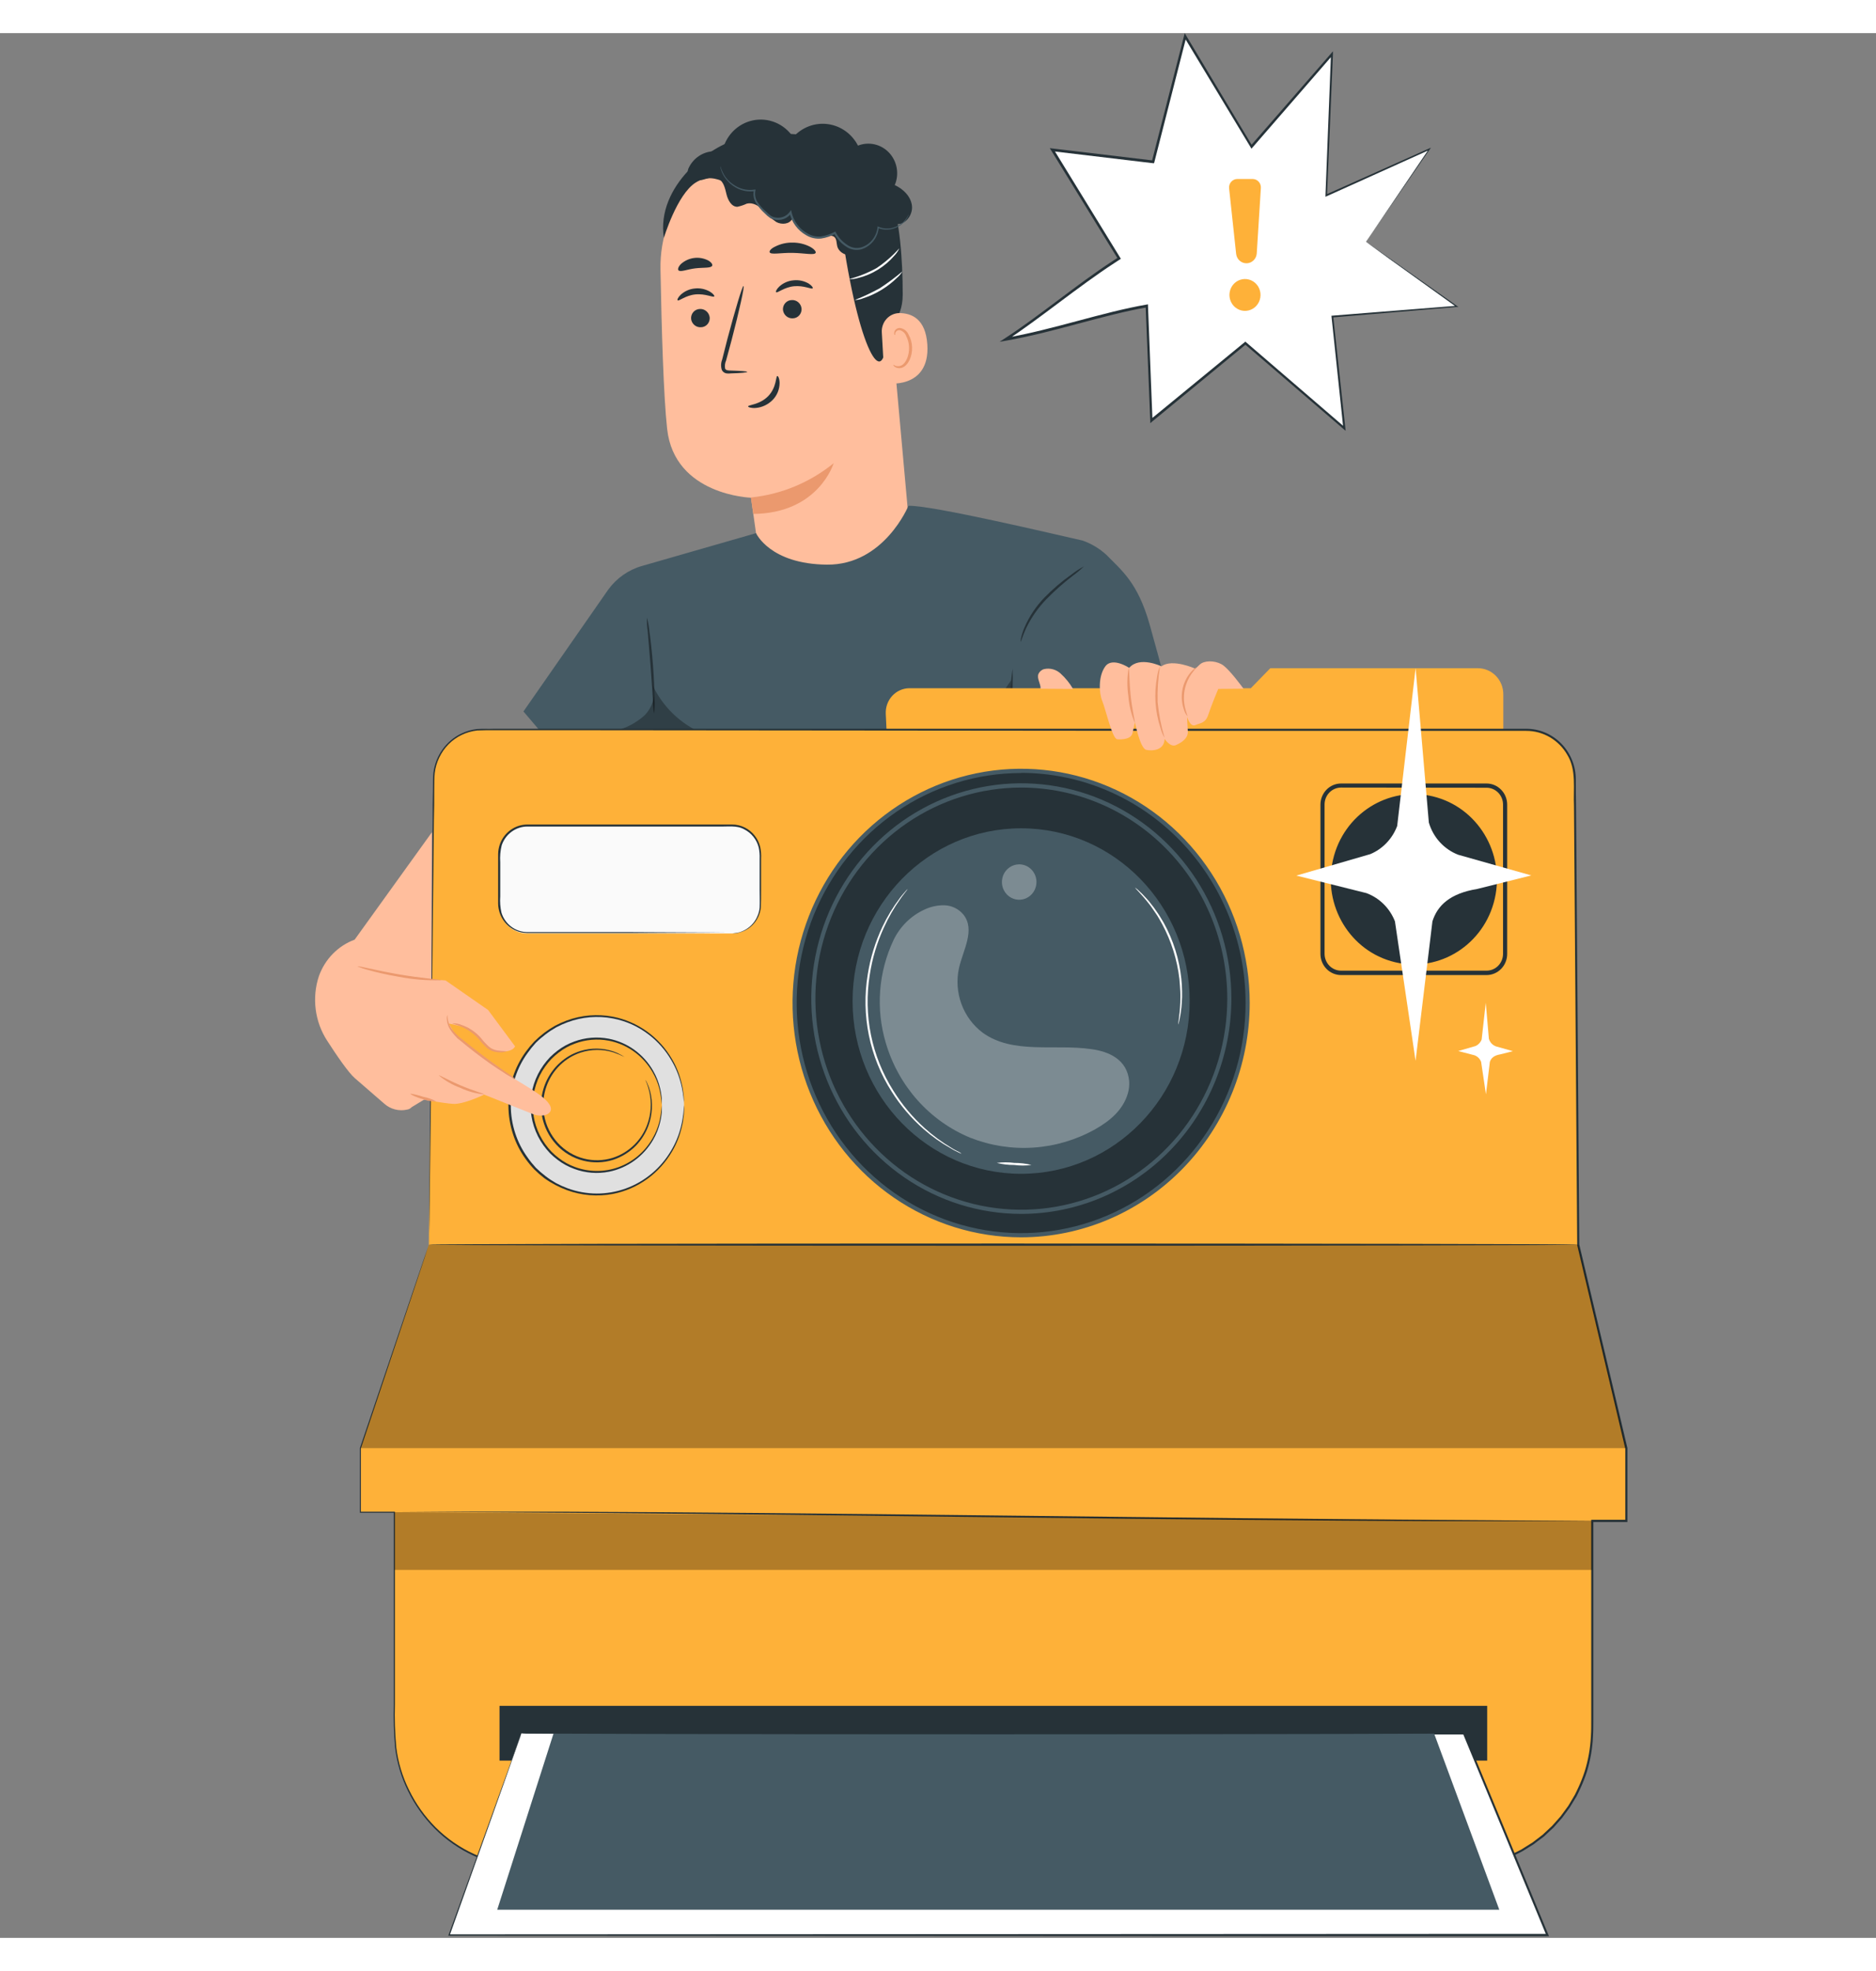 <svg width="100" height="105" viewBox="0 0 136 138" fill="none" xmlns="http://www.w3.org/2000/svg">
<rect x="0" y="0" width="136" height="138" fill="#808080" stroke="none"/>
<path d="M99.025 15.118L103.619 8.41L96.153 11.766L96.568 1.534L90.737 8.236L85.919 0.236L83.593 9.326L76.294 8.456L81.136 16.322L72.929 22.182L83.148 19.766L83.477 28.072L90.3 22.466L97.465 28.629L96.598 20.534L105.61 19.794L99.025 15.118Z" fill="white"/>
<path d="M99.025 15.118C99.025 15.118 99.166 15.226 99.447 15.425L100.708 16.343L105.583 19.839L105.604 19.754L96.592 20.47H96.529V20.538C96.783 22.962 97.073 25.696 97.384 28.636L97.507 28.568L90.333 22.396L90.28 22.35L90.226 22.396L83.399 27.996L83.549 28.063C83.444 25.43 83.333 22.632 83.223 19.76V19.65L83.118 19.668C79.941 20.213 76.318 21.49 72.896 22.081L72.965 22.261C75.356 20.7 78.183 18.348 80.757 16.677L81.175 16.404L81.259 16.349L81.205 16.267L76.375 8.404L76.283 8.554L83.582 9.424H83.665L83.686 9.341C84.483 6.216 85.257 3.185 86.008 0.248L85.841 0.276L90.665 8.273L90.725 8.374L90.8 8.285L96.625 1.577L96.49 1.522C96.341 5.303 96.21 8.723 96.09 11.754V11.855L96.183 11.815L103.655 8.447L103.601 8.38C102.107 10.575 100.971 12.259 100.194 13.401L99.312 14.684C99.118 14.971 99.013 15.115 99.013 15.115C99.013 15.115 99.121 14.968 99.312 14.681L100.209 13.401L103.643 8.432L103.736 8.297L103.586 8.364L96.114 11.702L96.201 11.763C96.329 8.735 96.473 5.315 96.631 1.534V1.313L96.49 1.479C94.663 3.573 92.718 5.805 90.653 8.175H90.788L85.996 0.187L85.886 0L85.832 0.211C85.079 3.14 84.302 6.17 83.501 9.301L83.602 9.228L76.306 8.358L76.103 8.334L76.211 8.508C77.795 11.08 79.409 13.703 81.053 16.377L81.086 16.236L80.667 16.508C78.094 18.183 75.287 20.534 72.875 22.096L72.469 22.362L72.944 22.28C76.363 21.689 79.989 20.412 83.163 19.864L83.052 19.772C83.169 22.644 83.283 25.442 83.387 28.075V28.259L83.525 28.143L90.342 22.534H90.235C92.793 24.726 95.208 26.802 97.408 28.691L97.552 28.813L97.531 28.623C97.211 25.684 96.915 22.953 96.652 20.528L96.595 20.599L105.604 19.839H105.732L105.625 19.766L100.75 16.322L99.47 15.425L99.025 15.118Z" fill="#263238"/>
<path d="M91.406 11.224L91.108 15.954C91.096 16.141 91.019 16.318 90.889 16.45C90.76 16.583 90.588 16.662 90.405 16.674C90.213 16.686 90.023 16.622 89.876 16.495C89.728 16.368 89.634 16.187 89.613 15.991L89.102 11.236C89.094 11.151 89.104 11.066 89.131 10.985C89.158 10.904 89.201 10.83 89.257 10.767C89.313 10.704 89.382 10.654 89.458 10.62C89.534 10.586 89.617 10.568 89.7 10.569H90.827C90.907 10.571 90.987 10.59 91.06 10.624C91.133 10.659 91.199 10.708 91.253 10.77C91.307 10.831 91.349 10.903 91.375 10.981C91.401 11.059 91.412 11.142 91.406 11.224V11.224Z" fill="#FEB139"/>
<path d="M89.186 19.334C89.256 19.551 89.388 19.741 89.564 19.881C89.74 20.021 89.952 20.104 90.174 20.121C90.397 20.137 90.618 20.085 90.812 19.973C91.006 19.86 91.162 19.691 91.262 19.486C91.362 19.282 91.4 19.053 91.373 18.826C91.345 18.6 91.253 18.387 91.107 18.214C90.961 18.042 90.769 17.917 90.554 17.857C90.339 17.796 90.112 17.802 89.9 17.874C89.617 17.971 89.382 18.179 89.248 18.453C89.115 18.727 89.092 19.044 89.186 19.334V19.334Z" fill="#FEB139"/>
<path d="M65.857 35.056L64.225 16.909C64.16 11.848 61.236 7.669 56.293 7.878L55.839 7.923C53.628 8.149 51.581 9.22 50.107 10.922C48.632 12.624 47.838 14.833 47.882 17.108C47.963 21.493 48.106 26.336 48.363 28.666C48.889 33.494 54.443 33.66 54.443 33.66L55.041 37.869C55.041 37.869 57.432 39.33 60.908 38.702C64.677 38.016 65.857 35.056 65.857 35.056Z" fill="#FFBE9D"/>
<path d="M54.434 33.644C56.625 33.423 58.709 32.562 60.435 31.161C60.435 31.161 59.359 34.786 54.61 34.835L54.434 33.644Z" fill="#EB996E"/>
<path d="M50.1 20.697C50.12 20.874 50.205 21.036 50.339 21.15C50.472 21.264 50.644 21.321 50.817 21.309C50.904 21.308 50.989 21.289 51.068 21.253C51.147 21.218 51.219 21.166 51.278 21.101C51.337 21.037 51.383 20.96 51.413 20.877C51.442 20.794 51.455 20.706 51.451 20.617C51.435 20.437 51.351 20.27 51.217 20.153C51.083 20.035 50.91 19.975 50.733 19.986C50.646 19.988 50.559 20.008 50.479 20.046C50.399 20.083 50.327 20.136 50.268 20.203C50.209 20.269 50.163 20.347 50.135 20.432C50.106 20.517 50.094 20.607 50.1 20.697Z" fill="#263238"/>
<path d="M49.125 19.359C49.218 19.441 49.69 19 50.417 18.93C51.143 18.86 51.708 19.175 51.78 19.074C51.812 19.031 51.711 18.878 51.463 18.728C51.128 18.537 50.743 18.458 50.363 18.502C49.985 18.537 49.629 18.696 49.347 18.955C49.14 19.154 49.081 19.322 49.125 19.359Z" fill="#263238"/>
<path d="M56.759 20.032C56.774 20.213 56.858 20.38 56.992 20.498C57.126 20.616 57.3 20.675 57.476 20.663C57.563 20.662 57.648 20.642 57.727 20.606C57.806 20.57 57.877 20.519 57.936 20.454C57.995 20.39 58.041 20.314 58.071 20.231C58.101 20.148 58.114 20.059 58.11 19.971C58.096 19.79 58.012 19.623 57.878 19.505C57.744 19.387 57.569 19.328 57.393 19.34C57.306 19.342 57.222 19.362 57.143 19.398C57.064 19.434 56.993 19.486 56.934 19.55C56.875 19.614 56.829 19.69 56.799 19.773C56.769 19.856 56.755 19.944 56.759 20.032Z" fill="#263238"/>
<path d="M56.266 18.771C56.359 18.851 56.831 18.413 57.557 18.339C58.283 18.266 58.848 18.584 58.917 18.486C58.953 18.443 58.854 18.287 58.618 18.14C58.284 17.948 57.899 17.868 57.518 17.911C57.139 17.943 56.781 18.1 56.496 18.358C56.281 18.563 56.221 18.734 56.266 18.771Z" fill="#263238"/>
<path d="M54.171 24.545C54.171 24.502 53.711 24.469 52.975 24.447C52.787 24.447 52.608 24.429 52.566 24.3C52.531 24.107 52.555 23.907 52.635 23.728C52.764 23.25 52.9 22.75 53.041 22.227C53.6 20.084 53.986 18.348 53.902 18.324C53.818 18.299 53.304 20.014 52.736 22.148C52.603 22.672 52.475 23.175 52.353 23.654C52.258 23.894 52.25 24.162 52.33 24.407C52.362 24.472 52.41 24.528 52.467 24.57C52.525 24.613 52.591 24.641 52.661 24.652C52.767 24.667 52.873 24.667 52.978 24.652C53.717 24.631 54.171 24.588 54.171 24.545Z" fill="#263238"/>
<path d="M56.353 24.842C56.236 24.842 56.311 25.654 55.695 26.294C55.079 26.933 54.23 26.93 54.233 27.044C54.233 27.096 54.437 27.181 54.792 27.157C55.254 27.115 55.686 26.909 56.015 26.575C56.333 26.25 56.513 25.81 56.517 25.351C56.514 25.023 56.406 24.833 56.353 24.842Z" fill="#263238"/>
<path d="M55.797 15.878C55.886 16.074 56.601 15.905 57.461 15.921C58.322 15.936 59.034 16.107 59.129 15.921C59.171 15.829 59.034 15.651 58.735 15.483C58.343 15.28 57.91 15.175 57.47 15.177C57.029 15.166 56.593 15.264 56.197 15.464C55.898 15.602 55.755 15.786 55.797 15.878Z" fill="#263238"/>
<path d="M49.182 17.182C49.326 17.338 49.81 17.111 50.411 17.041C51.012 16.971 51.529 17.041 51.63 16.854C51.672 16.762 51.577 16.603 51.331 16.465C51.014 16.306 50.658 16.245 50.308 16.292C49.957 16.339 49.628 16.491 49.362 16.729C49.173 16.925 49.12 17.105 49.182 17.182Z" fill="#263238"/>
<path d="M48.127 14.837C48.127 14.837 49.075 11.683 50.431 10.829C52.072 9.8 53.005 11.662 54.601 11.025C56.197 10.388 57.766 9.396 59.572 10.529C61.55 11.754 60.785 12.853 61.108 14.984C62.414 23.63 64.204 25.932 64.246 21.79C64.246 21.337 65.442 20.871 65.442 18.942C65.442 16.462 65.239 13.468 64.545 11.778C63.947 10.354 63.033 9.421 61.458 8.453C58.968 6.922 55.779 7.207 53.645 7.651C51.511 8.095 47.553 11.065 48.127 14.837Z" fill="#263238"/>
<path d="M63.927 21.689C63.915 21.511 63.939 21.332 63.997 21.165C64.055 20.996 64.145 20.842 64.263 20.711C64.38 20.579 64.523 20.474 64.681 20.4C64.84 20.327 65.011 20.287 65.185 20.283C66.082 20.283 67.104 20.694 67.226 22.561C67.445 25.874 64.151 25.415 64.139 25.317C64.127 25.219 64.004 23.079 63.927 21.689Z" fill="#FFBE9D"/>
<path d="M64.76 24.025C64.76 24.025 64.82 24.061 64.919 24.101C65.057 24.15 65.208 24.142 65.34 24.08C65.672 23.927 65.923 23.351 65.902 22.754C65.892 22.47 65.819 22.192 65.69 21.94C65.652 21.838 65.591 21.748 65.512 21.675C65.433 21.603 65.338 21.551 65.236 21.523C65.169 21.512 65.102 21.525 65.043 21.558C64.985 21.591 64.939 21.644 64.913 21.707C64.877 21.802 64.913 21.866 64.883 21.872C64.853 21.878 64.811 21.823 64.829 21.683C64.841 21.6 64.882 21.524 64.943 21.468C65.025 21.394 65.132 21.355 65.242 21.361C65.376 21.379 65.504 21.432 65.613 21.515C65.722 21.598 65.808 21.708 65.863 21.836C66.023 22.115 66.111 22.431 66.12 22.754C66.144 23.422 65.851 24.071 65.394 24.242C65.307 24.272 65.214 24.282 65.122 24.27C65.03 24.259 64.942 24.226 64.865 24.175C64.772 24.104 64.751 24.034 64.76 24.025Z" fill="#EB996E"/>
<path d="M63.239 15.296C62.876 15.665 62.428 15.934 61.936 16.08C61.437 16.184 60.83 15.945 60.696 15.443C60.636 15.216 60.666 14.944 60.498 14.782C60.331 14.619 59.984 14.687 59.718 14.745C59.251 14.827 58.771 14.745 58.355 14.512C57.94 14.278 57.614 13.907 57.432 13.459C57.228 13.851 56.669 13.891 56.284 13.689C55.917 13.443 55.587 13.146 55.301 12.807C55.002 12.501 54.559 12.246 54.138 12.354C53.919 12.456 53.689 12.533 53.453 12.583C53.026 12.583 52.769 12.1 52.664 11.665C52.56 11.23 52.458 10.746 52.067 10.544C51.675 10.342 51.295 10.544 50.913 10.63C50.53 10.716 50.016 10.685 49.876 10.306C49.849 10.203 49.843 10.095 49.858 9.99C49.873 9.885 49.908 9.784 49.962 9.693C50.185 9.265 50.542 8.927 50.977 8.734C51.411 8.541 51.896 8.505 52.354 8.631C52.459 8.065 52.726 7.544 53.121 7.133C53.515 6.723 54.02 6.441 54.571 6.324C55.121 6.207 55.694 6.26 56.215 6.476C56.737 6.692 57.184 7.061 57.5 7.538C57.813 7.185 58.204 6.915 58.64 6.75C59.076 6.585 59.544 6.53 60.005 6.591C60.467 6.651 60.907 6.824 61.288 7.095C61.67 7.367 61.983 7.729 62.199 8.15C62.584 7.999 63.004 7.968 63.407 8.06C63.809 8.153 64.176 8.365 64.461 8.671C64.746 8.977 64.936 9.362 65.008 9.778C65.08 10.194 65.03 10.623 64.865 11.01C65.478 11.288 66.034 11.827 66.112 12.51C66.189 13.193 65.606 13.94 64.943 13.826C65.093 14.081 65.145 14.385 65.087 14.677C65.029 14.969 64.867 15.228 64.631 15.403C64.396 15.578 64.105 15.656 63.816 15.621C63.527 15.587 63.261 15.442 63.072 15.216" fill="#263238"/>
<path d="M52.225 9.638C52.222 9.658 52.222 9.679 52.225 9.699C52.225 9.739 52.243 9.8 52.264 9.874C52.329 10.094 52.43 10.3 52.563 10.486C52.77 10.781 53.041 11.024 53.355 11.196C53.769 11.428 54.245 11.515 54.712 11.447L54.652 11.377C54.616 11.533 54.611 11.694 54.637 11.852C54.663 12.01 54.72 12.161 54.804 12.296C54.977 12.578 55.19 12.832 55.435 13.052C55.555 13.181 55.688 13.296 55.833 13.395C55.996 13.486 56.179 13.534 56.364 13.536C56.558 13.545 56.75 13.506 56.925 13.421C57.099 13.336 57.251 13.208 57.366 13.049L57.24 13.027C57.319 13.366 57.466 13.685 57.672 13.962C57.877 14.239 58.138 14.47 58.436 14.638C58.765 14.838 59.149 14.924 59.53 14.883C59.887 14.83 60.233 14.715 60.552 14.543L60.462 14.512C60.668 14.895 60.964 15.219 61.323 15.455C61.489 15.574 61.678 15.654 61.878 15.688C62.078 15.723 62.282 15.711 62.477 15.654C62.811 15.543 63.106 15.334 63.325 15.052C63.544 14.771 63.677 14.43 63.708 14.071L63.636 14.114C63.995 14.264 64.393 14.282 64.763 14.166C65.039 14.084 65.292 13.936 65.502 13.735C65.633 13.608 65.742 13.459 65.821 13.294C65.85 13.237 65.872 13.178 65.887 13.116C65.781 13.335 65.637 13.533 65.463 13.701C65.255 13.887 65.009 14.023 64.742 14.096C64.39 14.198 64.015 14.173 63.678 14.025L63.616 13.998V14.068C63.579 14.4 63.45 14.714 63.242 14.972C63.035 15.23 62.758 15.42 62.447 15.519C62.27 15.569 62.084 15.579 61.903 15.546C61.722 15.513 61.55 15.439 61.401 15.33C61.061 15.105 60.781 14.797 60.588 14.432L60.558 14.374L60.498 14.405C60.192 14.568 59.862 14.678 59.521 14.729C59.168 14.767 58.814 14.685 58.511 14.497C58.228 14.337 57.982 14.118 57.788 13.854C57.594 13.591 57.456 13.288 57.384 12.966L57.348 12.813L57.258 12.941C57.157 13.082 57.024 13.195 56.87 13.27C56.716 13.345 56.547 13.381 56.377 13.373C56.213 13.373 56.051 13.331 55.907 13.251C55.771 13.158 55.645 13.05 55.531 12.929C55.293 12.729 55.083 12.495 54.909 12.234C54.757 11.992 54.703 11.699 54.76 11.417L54.777 11.334H54.697C54.252 11.406 53.795 11.329 53.397 11.114C53.09 10.954 52.822 10.727 52.611 10.449C52.437 10.204 52.307 9.929 52.225 9.638V9.638Z" fill="#455A64"/>
<path d="M65.2 15.584C65.109 15.785 64.984 15.968 64.832 16.126C64.488 16.526 64.084 16.869 63.636 17.142C63.188 17.42 62.7 17.624 62.19 17.745C61.983 17.809 61.766 17.834 61.55 17.819C62.249 17.639 62.923 17.369 63.556 17.017C64.16 16.611 64.713 16.13 65.2 15.584V15.584Z" fill="white"/>
<path d="M65.421 17.262C65.317 17.436 65.185 17.592 65.032 17.724C64.332 18.408 63.487 18.918 62.563 19.215C62.373 19.293 62.171 19.334 61.966 19.337C62.59 19.09 63.199 18.803 63.789 18.477C64.356 18.105 64.901 17.7 65.421 17.262V17.262Z" fill="white"/>
<path d="M54.81 36.228L46.543 38.604C45.561 38.882 44.697 39.488 44.089 40.325L37.947 49.145L39.884 51.42L85.671 51.442C85.671 51.442 83.916 44.853 83.339 42.832C82.47 39.771 81.289 38.916 80.213 37.802C79.712 37.344 79.128 36.993 78.494 36.767C76.593 36.342 67.573 34.196 65.857 34.245C65.857 34.245 64.091 38.549 59.948 38.509C55.806 38.469 54.81 36.228 54.81 36.228Z" fill="#455A64"/>
<path d="M73.993 44.103C74.023 44.103 74.113 43.705 74.391 43.108C74.765 42.337 75.258 41.632 75.849 41.02C76.448 40.409 77.087 39.841 77.762 39.321C78.05 39.114 78.323 38.886 78.578 38.638C78.262 38.802 77.962 38.997 77.681 39.22C76.978 39.714 76.32 40.275 75.718 40.894C75.111 41.518 74.62 42.251 74.271 43.056C74.168 43.3 74.085 43.553 74.023 43.812C73.996 43.906 73.986 44.005 73.993 44.103V44.103Z" fill="#263238"/>
<path d="M47.416 49.302C47.459 48.962 47.47 48.618 47.449 48.276C47.449 47.642 47.41 46.77 47.338 45.805C47.266 44.841 47.168 43.968 47.081 43.356C47.05 43.015 46.989 42.678 46.899 42.349C46.889 42.691 46.909 43.033 46.959 43.371C47.015 44.054 47.087 44.902 47.162 45.821C47.236 46.739 47.278 47.593 47.326 48.27C47.328 48.616 47.358 48.961 47.416 49.302V49.302Z" fill="#263238"/>
<g opacity="0.3">
<path d="M44.576 50.554C45.372 50.365 46.11 49.98 46.725 49.43C47.305 48.845 47.622 47.899 47.266 47.155C47.84 48.403 48.753 49.455 49.896 50.184C51.04 50.913 52.364 51.288 53.71 51.264L42.296 51.408C43.018 51.027 43.785 50.74 44.576 50.554Z" fill="black"/>
</g>
<g opacity="0.3">
<path d="M73.114 51.42L73.306 46.874L70.188 51.414L73.114 51.42Z" fill="black"/>
</g>
<path d="M73.114 51.423C73.086 50.526 73.109 49.627 73.183 48.732C73.207 47.834 73.281 46.937 73.404 46.047C73.433 46.945 73.409 47.843 73.336 48.738C73.312 49.637 73.238 50.533 73.114 51.423V51.423Z" fill="#263238"/>
<path d="M65.926 47.462H90.677L92.091 46.013H107.14C107.628 46.013 108.097 46.212 108.442 46.566C108.787 46.919 108.981 47.399 108.981 47.899V50.447H64.267L64.213 49.317C64.202 49.079 64.237 48.84 64.318 48.617C64.399 48.393 64.523 48.188 64.683 48.014C64.843 47.841 65.035 47.703 65.249 47.608C65.463 47.513 65.693 47.463 65.926 47.462V47.462Z" fill="#FEB139"/>
<path d="M31.09 87.774L31.422 54.014C31.431 53.068 31.804 52.164 32.46 51.498C33.116 50.832 34.002 50.459 34.925 50.459H110.661C111.585 50.459 112.472 50.833 113.128 51.5C113.785 52.167 114.157 53.073 114.164 54.02L114.412 87.774L117.897 102.519V107.788H115.428V122.879C115.427 125.527 114.398 128.067 112.57 129.939C110.741 131.811 108.261 132.863 105.675 132.863H38.35C35.764 132.863 33.283 131.81 31.454 129.937C29.625 128.063 28.598 125.522 28.598 122.873V107.145H26.129V102.519L31.09 87.774Z" fill="#FEB139"/>
<path d="M31.09 87.774C31.09 87.774 30.986 88.102 30.777 88.736L29.832 91.564L26.162 102.531C26.162 103.983 26.162 105.528 26.162 107.167L26.123 107.13H28.631V107.145C28.631 110.443 28.631 114.083 28.631 118.042C28.631 119.031 28.631 120.041 28.631 121.07C28.6 122.115 28.633 123.161 28.729 124.202C28.861 125.275 29.173 126.317 29.653 127.282C30.14 128.283 30.786 129.195 31.566 129.979C33.219 131.628 35.393 132.618 37.696 132.768C38.294 132.811 38.892 132.799 39.489 132.802H44.998H60.722H96.123H105.687C107.306 132.783 108.897 132.363 110.323 131.577L110.84 131.253L111.1 131.09L111.345 130.904L111.833 130.53L112.284 130.107L112.511 129.896L112.717 129.667L113.13 129.201L113.5 128.699L113.683 128.448C113.742 128.362 113.79 128.271 113.844 128.182L114.164 127.643C114.263 127.459 114.346 127.266 114.436 127.076C114.611 126.695 114.764 126.304 114.893 125.904C115.142 125.096 115.288 124.258 115.33 123.412C115.359 122.989 115.356 122.561 115.356 122.132V118.259C115.356 114.801 115.356 111.311 115.356 107.788V107.709H117.903L117.825 107.788V102.553C117.473 101.056 117.09 99.439 116.707 97.819C115.894 94.39 115.09 90.986 114.34 87.811V87.793C114.26 76.875 114.182 66.245 114.107 56.001C114.047 54.736 114.292 53.389 113.629 52.302C113.325 51.767 112.888 51.324 112.363 51.016C111.839 50.709 111.244 50.548 110.64 50.551H89.278L40.822 50.505H35.792C35.386 50.505 34.976 50.505 34.596 50.523C34.204 50.565 33.821 50.675 33.464 50.848C32.757 51.188 32.185 51.766 31.844 52.486C31.675 52.833 31.565 53.206 31.518 53.591C31.476 53.974 31.485 54.362 31.479 54.745C31.479 55.517 31.479 56.276 31.455 57.017C31.439 58.509 31.424 59.952 31.41 61.346C31.351 66.921 31.3 71.716 31.258 75.632C31.216 79.548 31.177 82.582 31.153 84.639C31.153 85.665 31.129 86.448 31.123 86.975C31.117 87.502 31.123 87.768 31.123 87.768C31.123 87.768 31.123 87.499 31.123 86.972C31.123 86.445 31.123 85.662 31.123 84.633C31.141 82.576 31.165 79.541 31.198 75.626C31.231 71.71 31.276 66.915 31.327 61.34C31.338 59.948 31.352 58.506 31.365 57.014C31.365 56.27 31.365 55.514 31.386 54.745C31.386 54.362 31.386 53.974 31.422 53.579C31.499 52.975 31.722 52.401 32.072 51.908C32.421 51.416 32.885 51.02 33.422 50.759C33.789 50.58 34.183 50.465 34.587 50.419C34.997 50.389 35.398 50.419 35.807 50.401H40.837H89.293H110.625C111.098 50.397 111.568 50.489 112.006 50.672C112.444 50.855 112.843 51.126 113.179 51.467C113.514 51.809 113.781 52.215 113.963 52.662C114.145 53.11 114.239 53.59 114.239 54.075C114.239 54.712 114.239 55.351 114.254 55.991C114.328 66.236 114.409 76.866 114.49 87.78V87.762C115.243 90.94 116.047 94.344 116.857 97.77C117.239 99.393 117.622 101.01 117.978 102.507V107.874H115.431L115.509 107.794V122.147C115.509 122.576 115.509 123.004 115.482 123.436C115.44 124.296 115.291 125.147 115.04 125.968C114.908 126.375 114.752 126.772 114.573 127.159C114.481 127.349 114.397 127.545 114.298 127.735L113.97 128.271C113.916 128.362 113.865 128.454 113.805 128.543L113.62 128.797L113.243 129.308L112.825 129.78L112.616 130.016L112.385 130.227L111.928 130.656L111.432 131.026L111.184 131.216L110.921 131.381L110.392 131.709C108.943 132.503 107.327 132.923 105.684 132.933H96.12H60.719H44.995H39.495C38.898 132.933 38.3 132.933 37.702 132.9C35.373 132.747 33.175 131.745 31.506 130.074C30.72 129.279 30.066 128.358 29.572 127.346C29.09 126.369 28.776 125.315 28.642 124.229C28.547 123.184 28.515 122.134 28.547 121.085C28.547 120.056 28.547 119.046 28.547 118.057C28.547 114.098 28.547 110.458 28.547 107.16L28.586 107.203H26.093V107.145C26.093 105.512 26.093 103.967 26.093 102.51C27.71 97.734 28.953 94.051 29.796 91.561L30.756 88.736C30.977 88.099 31.09 87.774 31.09 87.774Z" fill="#263238"/>
<path d="M47.917 82.071C50.284 79.44 50.12 75.341 47.552 72.917C44.983 70.492 40.982 70.66 38.615 73.291C36.248 75.922 36.412 80.021 38.98 82.445C41.549 84.87 45.55 84.702 47.917 82.071Z" fill="#E0E0E0"/>
<path d="M49.592 77.68C49.583 77.646 49.578 77.611 49.577 77.576C49.577 77.496 49.577 77.395 49.556 77.27C49.548 77.103 49.529 76.938 49.499 76.774C49.468 76.55 49.423 76.328 49.365 76.109C49.215 75.506 48.977 74.929 48.659 74.398C48.245 73.692 47.702 73.075 47.06 72.579C46.284 71.974 45.38 71.565 44.421 71.385C43.32 71.177 42.185 71.274 41.133 71.667C40.854 71.771 40.581 71.894 40.317 72.034C40.051 72.184 39.795 72.353 39.552 72.54C39.303 72.727 39.066 72.931 38.844 73.152C38.63 73.386 38.43 73.633 38.246 73.893C37.857 74.428 37.555 75.023 37.349 75.656C36.923 76.967 36.923 78.384 37.349 79.695C37.555 80.328 37.857 80.923 38.246 81.458C38.428 81.72 38.628 81.968 38.844 82.202C39.067 82.421 39.304 82.625 39.552 82.814C39.795 83.001 40.051 83.17 40.317 83.32C40.581 83.46 40.854 83.583 41.133 83.687C42.502 84.196 44.001 84.202 45.373 83.704C46.745 83.206 47.906 82.234 48.656 80.956C48.974 80.425 49.212 79.848 49.362 79.245C49.42 79.025 49.465 78.802 49.496 78.577C49.527 78.413 49.546 78.248 49.553 78.081C49.553 77.956 49.568 77.851 49.574 77.775C49.574 77.74 49.579 77.705 49.589 77.671C49.592 77.705 49.592 77.74 49.589 77.775C49.589 77.855 49.589 77.956 49.589 78.081C49.589 78.248 49.575 78.415 49.547 78.58C49.524 78.809 49.483 79.035 49.424 79.257C49.284 79.87 49.052 80.458 48.737 80.999C48.277 81.797 47.657 82.486 46.917 83.02C46.178 83.554 45.336 83.921 44.448 84.097C43.325 84.313 42.166 84.218 41.091 83.822C40.805 83.716 40.525 83.591 40.255 83.448C39.979 83.303 39.713 83.14 39.459 82.958C39.204 82.763 38.962 82.551 38.733 82.325C38.507 82.087 38.298 81.835 38.105 81.568C37.707 81.02 37.397 80.41 37.188 79.762C36.749 78.419 36.749 76.966 37.188 75.623C37.397 74.974 37.707 74.364 38.105 73.816C38.298 73.549 38.508 73.296 38.733 73.057C38.962 72.831 39.204 72.62 39.459 72.426C39.71 72.237 39.972 72.065 40.245 71.912C40.516 71.768 40.795 71.643 41.082 71.538C42.157 71.141 43.316 71.046 44.439 71.263C45.326 71.436 46.167 71.801 46.906 72.333C47.645 72.865 48.265 73.552 48.725 74.349C49.04 74.89 49.272 75.478 49.413 76.091C49.47 76.312 49.511 76.537 49.535 76.764C49.563 76.93 49.577 77.098 49.577 77.267C49.577 77.395 49.577 77.496 49.577 77.573C49.585 77.608 49.59 77.644 49.592 77.68V77.68Z" fill="#263238"/>
<g opacity="0.3">
<path d="M26.129 102.519H117.897L114.412 87.777H31.093L26.129 102.519Z" fill="black"/>
</g>
<path d="M107.768 68.244H97.22C96.823 68.244 96.443 68.083 96.163 67.796C95.883 67.508 95.725 67.119 95.725 66.713V55.896C95.725 55.49 95.883 55.101 96.163 54.814C96.443 54.527 96.823 54.365 97.22 54.365H107.768C108.164 54.365 108.544 54.527 108.824 54.814C109.105 55.101 109.262 55.49 109.262 55.896V66.701C109.264 66.903 109.226 67.103 109.152 67.29C109.077 67.478 108.968 67.648 108.829 67.791C108.69 67.935 108.524 68.049 108.342 68.126C108.16 68.204 107.965 68.244 107.768 68.244V68.244ZM97.22 54.66C96.903 54.66 96.599 54.788 96.374 55.018C96.15 55.248 96.024 55.559 96.024 55.884V66.701C96.024 67.026 96.15 67.337 96.374 67.567C96.599 67.796 96.903 67.925 97.22 67.925H107.768C108.085 67.925 108.389 67.796 108.613 67.567C108.837 67.337 108.963 67.026 108.963 66.701V55.896C108.963 55.572 108.837 55.26 108.613 55.03C108.389 54.801 108.085 54.672 107.768 54.672L97.22 54.66Z" fill="#263238"/>
<path d="M108.362 62.71C109.12 59.392 107.108 56.074 103.87 55.297C100.631 54.521 97.391 56.581 96.633 59.899C95.876 63.216 97.887 66.535 101.125 67.311C104.364 68.088 107.604 66.027 108.362 62.71Z" fill="#263238"/>
<path d="M53.083 57.418H38.222C37.098 57.418 36.187 58.352 36.187 59.503V63.146C36.187 64.298 37.098 65.231 38.222 65.231H53.083C54.207 65.231 55.118 64.298 55.118 63.146V59.503C55.118 58.352 54.207 57.418 53.083 57.418Z" fill="#FAFAFA"/>
<path d="M53.083 65.228C53.249 65.214 53.414 65.187 53.576 65.149C54.041 65.022 54.447 64.73 54.721 64.325C54.918 64.036 55.039 63.7 55.071 63.348C55.088 62.963 55.071 62.534 55.071 62.078C55.071 61.622 55.071 61.132 55.071 60.614C55.071 60.357 55.071 60.091 55.071 59.815C55.083 59.54 55.06 59.264 55.002 58.995C54.929 58.711 54.797 58.447 54.615 58.221C54.433 57.994 54.205 57.811 53.947 57.684C53.412 57.378 52.751 57.504 52.096 57.482H47.882H38.225C37.815 57.484 37.417 57.616 37.084 57.861C36.751 58.106 36.501 58.451 36.369 58.848C36.27 59.248 36.235 59.661 36.264 60.072V62.552C36.234 62.947 36.265 63.343 36.354 63.728C36.466 64.088 36.675 64.407 36.956 64.652C37.237 64.896 37.58 65.054 37.944 65.109C38.124 65.13 38.304 65.137 38.485 65.13H40.102H42.147H45.82L51.137 65.155H52.581H52.957C53 65.15 53.043 65.15 53.086 65.155H52.957H52.581L51.137 65.17L45.82 65.198H42.147H38.482C38.294 65.205 38.107 65.196 37.92 65.173C37.529 65.116 37.16 64.947 36.858 64.685C36.556 64.424 36.331 64.08 36.211 63.694C36.151 63.496 36.118 63.29 36.112 63.082C36.112 62.88 36.112 62.678 36.112 62.47V59.463C36.117 59.242 36.155 59.022 36.222 58.811C36.365 58.382 36.634 58.01 36.993 57.746C37.352 57.482 37.783 57.339 38.225 57.338H47.882H52.096H53.068C53.391 57.336 53.711 57.412 54 57.559C54.273 57.695 54.513 57.89 54.704 58.131C54.896 58.371 55.034 58.651 55.109 58.952C55.168 59.23 55.19 59.516 55.175 59.8C55.175 60.075 55.175 60.342 55.175 60.599C55.175 61.117 55.175 61.606 55.175 62.062C55.175 62.519 55.175 62.941 55.157 63.339C55.12 63.701 54.991 64.047 54.783 64.344C54.496 64.757 54.071 65.049 53.588 65.164C53.424 65.213 53.254 65.235 53.083 65.228V65.228Z" fill="#263238"/>
<path d="M74.026 87.082C83.095 87.082 90.447 79.551 90.447 70.262C90.447 60.972 83.095 53.441 74.026 53.441C64.957 53.441 57.605 60.972 57.605 70.262C57.605 79.551 64.957 87.082 74.026 87.082Z" fill="#263238"/>
<path d="M74.026 87.245C70.749 87.245 67.545 86.249 64.82 84.384C62.095 82.519 59.971 79.867 58.717 76.766C57.462 73.664 57.135 70.251 57.774 66.958C58.414 63.666 59.992 60.641 62.31 58.267C64.628 55.894 67.581 54.277 70.795 53.623C74.01 52.968 77.341 53.305 80.369 54.59C83.397 55.875 85.985 58.051 87.805 60.843C89.626 63.635 90.597 66.917 90.597 70.274C90.592 74.774 88.844 79.088 85.738 82.27C82.631 85.451 78.419 87.24 74.026 87.245ZM74.026 53.606C70.808 53.606 67.662 54.584 64.986 56.415C62.31 58.247 60.225 60.85 58.993 63.895C57.761 66.941 57.439 70.292 58.067 73.525C58.695 76.759 60.245 79.729 62.52 82.06C64.796 84.391 67.695 85.978 70.852 86.621C74.008 87.264 77.28 86.934 80.253 85.673C83.226 84.411 85.767 82.275 87.555 79.534C89.343 76.793 90.298 73.57 90.298 70.274C90.296 65.853 88.582 61.613 85.531 58.486C82.48 55.358 78.342 53.599 74.026 53.594V53.606Z" fill="#455A64"/>
<path d="M74.026 85.548C71.015 85.545 68.072 84.628 65.569 82.912C63.067 81.196 61.117 78.758 59.967 75.907C58.817 73.057 58.518 69.921 59.107 66.896C59.697 63.871 61.148 61.093 63.279 58.913C65.41 56.733 68.124 55.249 71.077 54.648C74.031 54.048 77.092 54.358 79.874 55.54C82.656 56.722 85.033 58.721 86.705 61.287C88.378 63.852 89.27 66.868 89.269 69.952C89.265 74.09 87.656 78.057 84.798 80.982C81.94 83.906 78.066 85.548 74.026 85.548V85.548ZM74.026 54.66C71.075 54.663 68.19 55.562 65.737 57.243C63.284 58.925 61.373 61.313 60.245 64.107C59.117 66.901 58.822 69.975 59.399 72.94C59.975 75.905 61.397 78.628 63.484 80.766C65.571 82.904 68.23 84.36 71.125 84.951C74.019 85.541 77.02 85.24 79.747 84.084C82.475 82.928 84.807 80.971 86.448 78.458C88.09 75.946 88.968 72.991 88.971 69.968C88.971 65.908 87.396 62.014 84.593 59.143C81.791 56.272 77.99 54.66 74.026 54.66Z" fill="#455A64"/>
<path d="M74.026 82.643C80.774 82.643 86.245 77.039 86.245 70.127C86.245 63.215 80.774 57.611 74.026 57.611C67.278 57.611 61.807 63.215 61.807 70.127C61.807 77.039 67.278 82.643 74.026 82.643Z" fill="#455A64"/>
<path d="M46.743 80.955C48.505 78.987 48.375 75.929 46.453 74.124C44.532 72.32 41.547 72.453 39.785 74.421C38.024 76.39 38.154 79.448 40.075 81.252C41.997 83.056 44.982 82.923 46.743 80.955Z" fill="#FEB139"/>
<path d="M47.987 77.68C47.953 77.285 47.894 76.894 47.807 76.507C47.696 76.058 47.518 75.629 47.281 75.234C46.97 74.709 46.565 74.25 46.086 73.88C45.508 73.433 44.835 73.13 44.122 72.996C43.304 72.844 42.462 72.917 41.68 73.207C41.259 73.361 40.862 73.58 40.505 73.856C40.321 73.998 40.146 74.151 39.98 74.315C39.816 74.489 39.664 74.674 39.525 74.869C38.939 75.683 38.622 76.668 38.622 77.68C38.622 78.692 38.939 79.677 39.525 80.491C39.663 80.685 39.815 80.869 39.98 81.042C40.144 81.207 40.32 81.361 40.505 81.501C40.862 81.778 41.258 81.997 41.68 82.15C42.698 82.528 43.812 82.533 44.833 82.164C45.854 81.795 46.718 81.075 47.278 80.126C47.515 79.731 47.693 79.302 47.804 78.853C47.891 78.466 47.95 78.075 47.984 77.68C47.984 77.68 47.984 77.708 47.984 77.757C47.984 77.805 47.984 77.894 47.984 77.989C47.984 78.114 47.974 78.239 47.954 78.363C47.935 78.533 47.905 78.702 47.864 78.868C47.759 79.327 47.587 79.766 47.353 80.172C47.009 80.769 46.546 81.285 45.993 81.685C45.44 82.085 44.81 82.361 44.146 82.493C43.305 82.658 42.437 82.587 41.632 82.288C41.196 82.131 40.786 81.907 40.416 81.623C40.224 81.479 40.042 81.322 39.872 81.152C39.703 80.973 39.545 80.782 39.4 80.582C38.793 79.74 38.465 78.721 38.465 77.674C38.465 76.627 38.793 75.608 39.4 74.765C39.543 74.566 39.7 74.376 39.869 74.199C40.04 74.029 40.222 73.871 40.413 73.724C40.783 73.44 41.193 73.216 41.629 73.06C42.434 72.763 43.303 72.694 44.143 72.858C44.808 72.989 45.438 73.263 45.991 73.664C46.544 74.064 47.008 74.58 47.35 75.179C47.584 75.584 47.757 76.024 47.861 76.483C47.902 76.649 47.932 76.818 47.951 76.988C47.971 77.112 47.981 77.236 47.981 77.362C47.981 77.453 47.981 77.53 47.981 77.591C47.981 77.652 47.987 77.68 47.987 77.68Z" fill="#263238"/>
<path d="M45.279 74.18C45.014 74.049 44.74 73.935 44.46 73.841C43.688 73.603 42.864 73.61 42.096 73.859C41.532 74.046 41.016 74.361 40.588 74.781C40.16 75.201 39.83 75.715 39.624 76.284C39.504 76.611 39.428 76.953 39.397 77.3C39.365 77.663 39.381 78.029 39.444 78.387C39.578 79.144 39.923 79.844 40.437 80.404C40.951 80.965 41.612 81.36 42.341 81.544C43.02 81.714 43.732 81.696 44.403 81.492C45.007 81.3 45.558 80.964 46.011 80.512C46.402 80.115 46.708 79.638 46.908 79.113C47.199 78.343 47.258 77.501 47.075 76.697C47.024 76.479 46.958 76.266 46.878 76.057C46.845 75.986 46.817 75.912 46.794 75.837C46.806 75.853 46.817 75.871 46.827 75.889C46.845 75.923 46.872 75.975 46.905 76.045C47.001 76.249 47.078 76.463 47.135 76.682C47.343 77.499 47.299 78.362 47.009 79.153C46.808 79.698 46.498 80.193 46.098 80.607C45.632 81.078 45.063 81.43 44.439 81.633C43.744 81.849 43.005 81.871 42.299 81.694C41.539 81.507 40.85 81.097 40.317 80.512C39.783 79.93 39.425 79.201 39.286 78.415C39.224 78.042 39.209 77.662 39.241 77.285C39.343 76.248 39.823 75.289 40.586 74.6C41.011 74.212 41.513 73.923 42.057 73.752C42.845 73.505 43.689 73.515 44.472 73.779C44.679 73.852 44.879 73.944 45.069 74.055L45.219 74.144L45.279 74.18Z" fill="#263238"/>
<path d="M114.412 87.774C114.412 87.82 95.758 87.857 72.756 87.857C49.753 87.857 31.09 87.82 31.09 87.774C31.09 87.728 49.738 87.695 72.753 87.695C95.767 87.695 114.412 87.731 114.412 87.774Z" fill="#263238"/>
<path d="M116.985 107.807H116.755H116.083H113.497H103.99C95.962 107.776 84.861 107.672 72.624 107.528C60.388 107.384 49.278 107.262 41.241 107.206L31.736 107.145L29.151 107.127H28.478H28.248H28.478H29.151H31.736H41.244C49.272 107.154 60.373 107.258 72.627 107.402C84.882 107.546 95.965 107.669 103.993 107.727L113.5 107.788L116.086 107.807H116.758H116.985Z" fill="#263238"/>
<path d="M107.812 121.189H36.213V125.157H107.812V121.189Z" fill="#263238"/>
<path d="M37.8 123.173L32.561 137.777H112.176L106.13 123.173H37.8Z" fill="white"/>
<path d="M37.8 123.173C37.8 123.173 37.911 123.173 38.132 123.173H39.119H42.944L57.222 123.151L106.13 123.118H106.18L106.198 123.167C108.144 127.86 110.171 132.756 112.248 137.771L112.293 137.881H106.686L32.561 137.847H32.498L32.519 137.786L36.405 127.021L37.439 124.171C37.555 123.865 37.645 123.608 37.705 123.439C37.765 123.271 37.797 123.197 37.797 123.197C37.797 123.197 37.771 123.283 37.714 123.452L37.454 124.189L36.441 127.046C35.544 129.547 34.247 133.197 32.603 137.808L32.564 137.749L106.689 137.713H112.179L112.107 137.823C110.03 132.808 108.007 127.912 106.064 123.219L106.133 123.265L57.267 123.231L42.974 123.21H39.136H38.144L37.8 123.173Z" fill="#263238"/>
<g opacity="0.3">
<path d="M81.857 75.916C81.707 74.343 80.362 73.773 79.098 73.608C76.435 73.225 73.419 74.006 71.231 72.414C70.534 71.888 70 71.165 69.697 70.334C69.393 69.503 69.332 68.599 69.522 67.733C69.821 66.419 70.717 64.977 69.847 63.869C69.678 63.663 69.469 63.496 69.232 63.379C68.996 63.262 68.738 63.197 68.476 63.189C67.977 63.176 67.482 63.281 67.029 63.495C66.051 63.938 65.255 64.718 64.781 65.7C63.679 68.024 63.477 70.69 64.216 73.161C64.668 74.701 65.452 76.118 66.51 77.306C67.568 78.494 68.873 79.423 70.329 80.025C71.793 80.604 73.364 80.849 74.93 80.743C76.497 80.638 78.022 80.183 79.4 79.413C80.437 78.828 81.415 78.032 81.764 76.814C81.85 76.523 81.881 76.219 81.857 75.916V75.916Z" fill="white"/>
</g>
<g opacity="0.3">
<path d="M75.138 61.502C75.138 61.756 75.065 62.005 74.928 62.216C74.791 62.428 74.595 62.592 74.366 62.69C74.137 62.787 73.885 62.813 73.642 62.764C73.399 62.714 73.175 62.592 73 62.412C72.825 62.233 72.705 62.004 72.657 61.755C72.609 61.506 72.634 61.248 72.729 61.013C72.824 60.778 72.985 60.578 73.192 60.437C73.398 60.297 73.641 60.222 73.888 60.222C74.22 60.222 74.538 60.357 74.772 60.597C75.006 60.837 75.138 61.163 75.138 61.502V61.502Z" fill="white"/>
</g>
<path d="M69.71 81.189C69.637 81.167 69.567 81.138 69.501 81.1C69.369 81.032 69.166 80.95 68.924 80.794C68.225 80.404 67.568 79.94 66.963 79.41C66.064 78.623 65.281 77.706 64.641 76.688C63.034 74.18 62.415 71.14 62.91 68.183C63.099 66.992 63.455 65.836 63.968 64.751C64.315 64.018 64.736 63.324 65.224 62.681C65.391 62.451 65.546 62.292 65.642 62.176C65.69 62.116 65.742 62.059 65.797 62.007C65.759 62.074 65.715 62.138 65.666 62.197C65.579 62.32 65.433 62.482 65.274 62.721C64.81 63.372 64.41 64.068 64.079 64.8C63.579 65.883 63.234 67.035 63.054 68.219C62.579 71.14 63.189 74.137 64.763 76.621C65.391 77.632 66.156 78.546 67.035 79.336C67.628 79.87 68.271 80.344 68.954 80.751C69.19 80.904 69.39 80.993 69.516 81.057C69.585 81.094 69.65 81.138 69.71 81.189Z" fill="white"/>
<path d="M74.779 82.003C74.36 82.058 73.937 82.058 73.518 82.003C73.095 82.005 72.674 81.954 72.263 81.853C72.682 81.798 73.107 81.798 73.527 81.853C73.949 81.851 74.369 81.902 74.779 82.003V82.003Z" fill="white"/>
<path d="M85.417 71.826C85.384 71.826 85.521 71.214 85.566 70.243C85.566 69.995 85.581 69.729 85.566 69.441C85.551 69.153 85.53 68.844 85.5 68.523C85.336 67.126 84.909 65.774 84.245 64.543C84.084 64.264 83.946 63.991 83.776 63.759C83.605 63.526 83.477 63.303 83.315 63.107C82.718 62.338 82.269 61.937 82.29 61.913C82.407 61.991 82.516 62.082 82.613 62.185C82.737 62.295 82.855 62.413 82.966 62.537C83.097 62.684 83.265 62.843 83.402 63.036C83.572 63.243 83.732 63.459 83.88 63.682C84.051 63.918 84.203 64.19 84.371 64.469C85.058 65.715 85.49 67.091 85.641 68.513C85.674 68.819 85.692 69.125 85.695 69.432C85.703 69.703 85.696 69.974 85.674 70.243C85.662 70.466 85.639 70.688 85.605 70.908C85.587 71.075 85.558 71.24 85.521 71.404C85.498 71.547 85.463 71.689 85.417 71.826Z" fill="white"/>
<g opacity="0.3">
<path d="M28.598 107.158V111.34H115.428V107.788L28.598 107.158Z" fill="black"/>
</g>
<path d="M40.135 123.173L36.046 135.961H108.691L103.957 123.173H40.135Z" fill="#455A64"/>
<path d="M106.45 123.173C106.45 123.216 91.003 123.252 71.958 123.252C52.912 123.252 37.463 123.216 37.463 123.173C37.463 123.13 52.904 123.093 71.958 123.093C91.012 123.093 106.45 123.127 106.45 123.173Z" fill="#263238"/>
<path d="M105.714 59.528L111.011 61.025L107.098 62.004C105.099 62.332 104.205 63.211 103.843 64.353L102.621 74.456L101.126 64.353C100.942 63.882 100.663 63.456 100.307 63.104C99.951 62.752 99.526 62.48 99.061 62.307L93.98 61.037L99.342 59.481C99.785 59.295 100.186 59.018 100.52 58.667C100.855 58.317 101.116 57.9 101.288 57.443L102.624 46.01L103.583 57.194C103.739 57.725 104.012 58.212 104.382 58.617C104.752 59.021 105.208 59.333 105.714 59.528V59.528Z" fill="white"/>
<path d="M108.443 73.409L109.678 73.758L108.766 73.988C108.3 74.064 108.093 74.269 108.007 74.533L107.723 76.884L107.373 74.53C107.33 74.42 107.265 74.321 107.183 74.239C107.1 74.157 107 74.094 106.892 74.055L105.711 73.749L106.961 73.388C107.063 73.344 107.156 73.279 107.233 73.197C107.311 73.116 107.372 73.019 107.412 72.913L107.711 70.252L107.935 72.855C107.971 72.982 108.036 73.098 108.124 73.195C108.212 73.291 108.322 73.364 108.443 73.409V73.409Z" fill="white"/>
<path d="M90.148 47.498C90.148 47.498 89.078 46.007 88.552 45.723C88.026 45.438 87.297 45.45 86.98 45.744L86.66 46.05C86.66 46.05 84.998 45.288 84.197 45.876C84.197 45.876 82.616 45.11 81.86 45.986C81.86 45.986 80.64 45.175 80.126 45.882C79.612 46.589 79.663 47.789 79.914 48.405C80.165 49.02 80.629 51.123 80.993 51.16C80.993 51.16 81.965 51.264 82.096 50.728C82.228 50.193 82.278 49.929 82.278 49.929C82.278 49.929 82.652 51.834 83.097 51.928C83.543 52.023 84.397 51.971 84.427 51.136C84.427 51.136 84.843 51.766 85.249 51.583C85.656 51.399 86.146 51.096 86.11 50.578C86.074 50.061 86.059 49.547 86.059 49.547C86.059 49.547 86.281 50.3 86.657 50.134C87.034 49.969 87.392 50.006 87.599 49.369C87.805 48.732 88.316 47.514 88.316 47.514L90.148 47.498Z" fill="#FFBE9D"/>
<path d="M86.086 49.488C86.11 49.488 86.011 49.283 85.928 48.95C85.816 48.52 85.797 48.071 85.874 47.633C85.955 47.191 86.129 46.773 86.385 46.408C86.582 46.13 86.738 45.983 86.723 45.964C86.708 45.946 86.523 46.066 86.295 46.335C85.999 46.695 85.8 47.127 85.716 47.59C85.632 48.052 85.667 48.529 85.817 48.974C85.864 49.166 85.957 49.342 86.086 49.488V49.488Z" fill="#EB996E"/>
<path d="M84.096 45.87C83.988 46.107 83.917 46.36 83.883 46.62C83.769 47.24 83.73 47.873 83.77 48.502C83.812 49.128 83.933 49.745 84.128 50.34C84.192 50.592 84.292 50.832 84.427 51.053C84.177 50.214 84.008 49.351 83.922 48.478C83.896 47.605 83.954 46.731 84.096 45.87V45.87Z" fill="#EB996E"/>
<path d="M81.821 45.995C81.706 46.661 81.698 47.341 81.797 48.01C81.847 48.684 82.006 49.345 82.266 49.966C82.314 49.951 82.078 49.084 81.968 47.991C81.857 46.898 81.872 45.998 81.821 45.995Z" fill="#EB996E"/>
<path d="M75.281 46.424C75.321 46.337 75.38 46.261 75.452 46.201C75.525 46.14 75.609 46.097 75.7 46.075C75.91 46.028 76.129 46.034 76.337 46.092C76.545 46.149 76.736 46.257 76.895 46.405C77.248 46.727 77.551 47.101 77.792 47.517L75.437 47.501C75.455 47.137 75.15 46.767 75.281 46.424Z" fill="#FFBE9D"/>
<path d="M28.377 68.174C29.676 68.397 30.986 68.551 32.301 68.633L35.386 70.776L37.34 73.409C37.065 73.985 35.777 73.74 35.777 73.74L33.933 72.065L32.54 71.759L33.138 72.803L35.977 74.799L36.659 75.39C36.659 75.39 38.476 76.443 39.119 76.921C39.821 77.438 40.081 77.87 39.869 78.164C39.612 78.513 38.945 78.47 38.557 78.286L35.099 76.905C35.099 76.905 33.604 77.634 32.833 77.576C32.062 77.518 30.741 77.27 30.741 77.27L29.844 77.815C29.759 77.908 29.647 77.969 29.524 77.989C29.232 78.058 28.928 78.054 28.637 77.979C28.346 77.904 28.076 77.76 27.851 77.558L25.731 75.721C25.265 75.319 24.44 74.119 23.717 72.999C23.274 72.318 22.99 71.542 22.887 70.731C22.783 69.92 22.862 69.095 23.119 68.32C23.336 67.713 23.68 67.161 24.128 66.704C24.576 66.248 25.116 65.897 25.71 65.678L31.312 57.896L31.282 68.569" fill="#FFBE9D"/>
<path d="M31.811 75.512C32.276 75.904 32.804 76.209 33.371 76.415C33.918 76.674 34.504 76.834 35.104 76.887C35.104 76.838 34.342 76.639 33.434 76.256C32.525 75.874 31.838 75.469 31.811 75.512Z" fill="#EB996E"/>
<path d="M29.754 76.835C29.727 76.884 30.137 77.095 30.651 77.233C30.963 77.349 31.294 77.404 31.625 77.395C31.332 77.238 31.018 77.128 30.693 77.068C30.387 76.964 30.073 76.886 29.754 76.835V76.835Z" fill="#EB996E"/>
<path d="M37.412 75.8C37.143 75.585 36.861 75.385 36.569 75.203C36.046 74.839 35.332 74.328 34.561 73.734C34.175 73.427 33.81 73.152 33.485 72.885C33.19 72.666 32.93 72.401 32.716 72.099C32.531 71.812 32.435 71.475 32.441 71.131C32.4 71.218 32.383 71.316 32.394 71.413C32.404 71.678 32.481 71.937 32.618 72.163C32.824 72.488 33.084 72.774 33.386 73.008C33.712 73.28 34.073 73.574 34.462 73.871C35.236 74.465 35.956 74.967 36.506 75.304C36.789 75.504 37.093 75.67 37.412 75.8V75.8Z" fill="#EB996E"/>
<path d="M32.785 71.746C32.785 71.774 33.036 71.817 33.416 71.97C33.91 72.174 34.354 72.488 34.716 72.888C34.903 73.13 35.112 73.353 35.341 73.553C35.546 73.712 35.792 73.808 36.049 73.828C36.276 73.864 36.507 73.844 36.724 73.77C36.724 73.74 36.464 73.77 36.064 73.706C35.834 73.674 35.617 73.578 35.436 73.43C35.22 73.228 35.02 73.007 34.839 72.772C34.461 72.351 33.985 72.034 33.455 71.854C33.243 71.764 33.013 71.728 32.785 71.746V71.746Z" fill="#EB996E"/>
<path d="M31.987 68.618C31.987 68.566 30.594 68.483 28.924 68.195C27.253 67.907 25.935 67.549 25.917 67.616C26.181 67.731 26.456 67.822 26.736 67.889C27.262 68.036 28.015 68.216 28.867 68.36C29.894 68.563 30.941 68.649 31.987 68.618Z" fill="#EB996E"/>
</svg>
